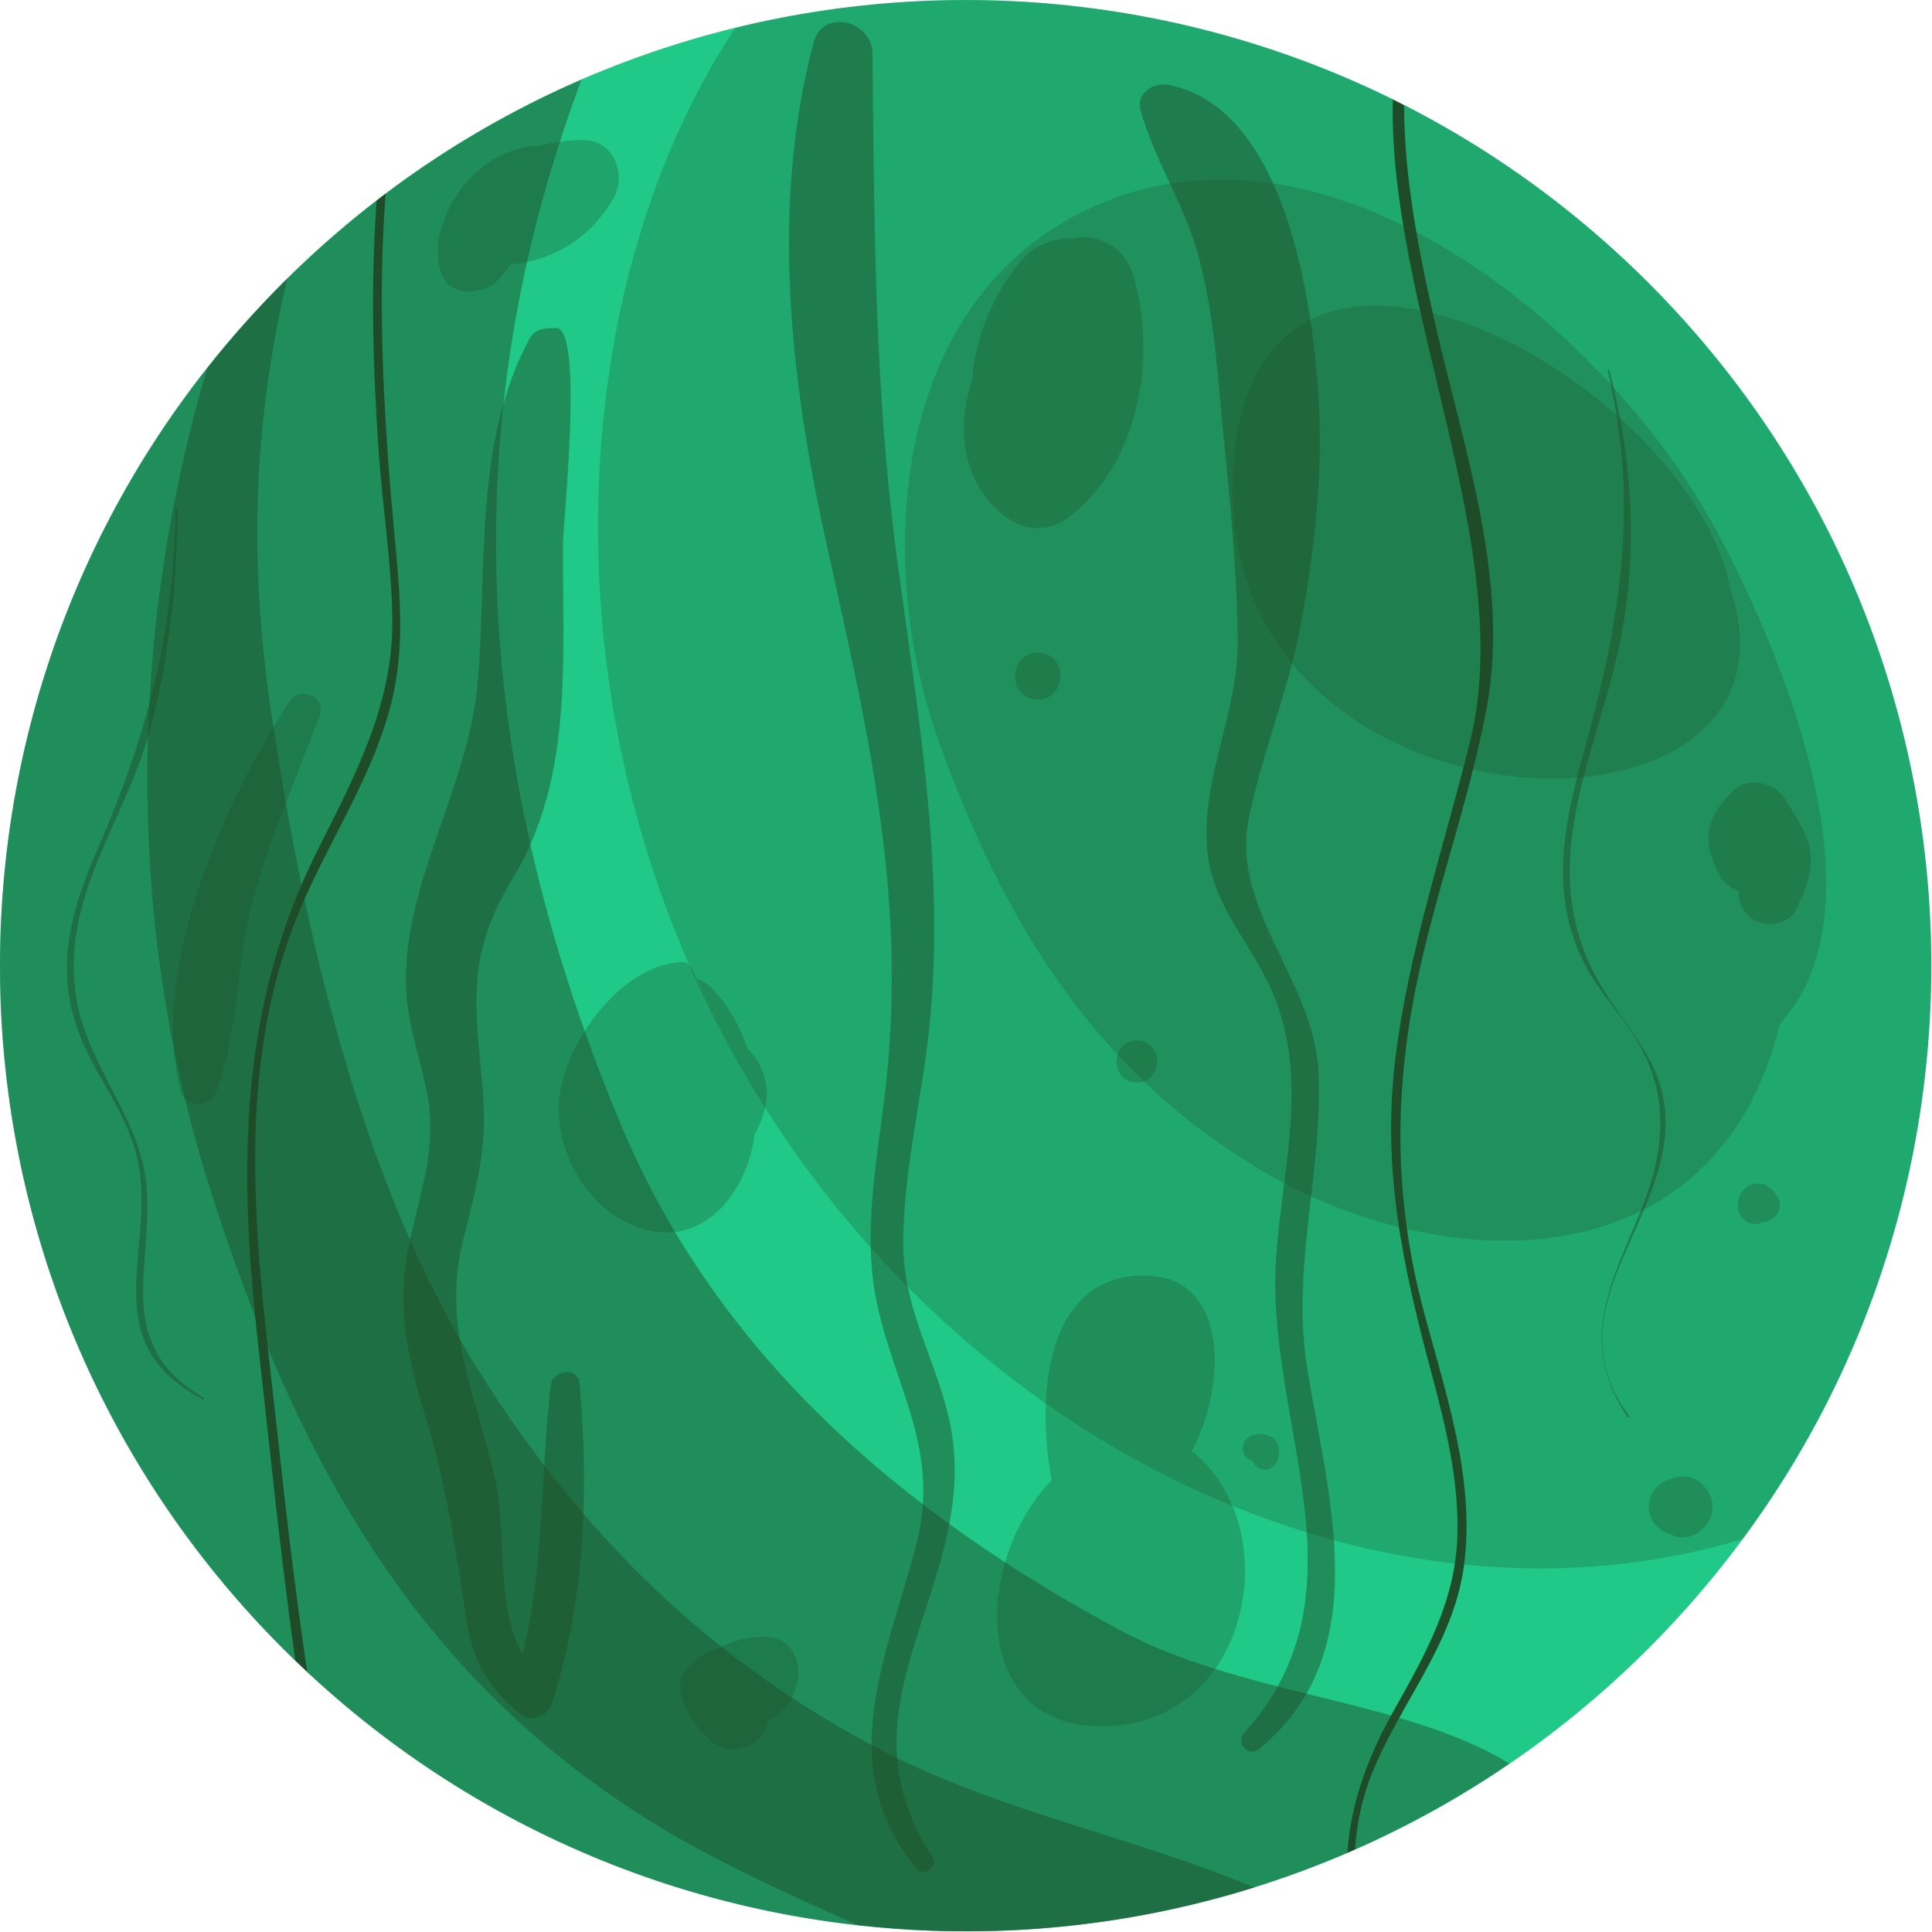 <svg width="949" height="949" viewBox="0 0 949 949" fill="none" xmlns="http://www.w3.org/2000/svg">
<g clip-path="url(#clip0)">
<path d="M809.728 809.724C994.961 624.49 994.961 324.167 809.728 138.934C624.494 -46.3 324.171 -46.3 138.938 138.934C-46.296 324.167 -46.296 624.49 138.938 809.723C324.171 994.957 624.494 994.957 809.728 809.724Z" fill="#20C988"/>
<g style="mix-blend-mode:multiply">
<path d="M722.188 363.83C709.328 416.03 691.738 467.26 685.298 520.83C678.788 575.1 689.198 622.47 703.158 674.56C710.088 700.43 716.598 726.99 715.888 753.97C715.028 786.34 700.168 812.61 684.728 840.06C671.488 863.62 663.488 886.14 661.828 910.09C663.098 909.54 664.338 908.93 665.608 908.37C666.287 896.994 668.577 885.772 672.408 875.04C685.958 838.4 713.678 809.04 719.078 769.22C724.908 726.22 709.818 683.75 699.028 642.84C684.958 589.53 684.668 537.98 695.678 484.01C705.038 438.12 721.628 393.82 730.238 347.81C741.818 285.87 719.028 220.3 705.308 160.55C697.308 125.7 689.688 88.03 689.698 51.75C687.848 50.8 686.008 49.84 684.148 48.92C681.798 150.02 745.138 270.62 722.188 363.83Z" fill="#1E4C28"/>
</g>
<g style="mix-blend-mode:multiply">
<path d="M184.998 98.62C181.998 139.62 183.188 180.99 185.998 221.77C187.888 249.41 192.528 277.4 192.708 305.08C192.988 346.63 174.018 381.69 155.928 417.76C116.928 495.52 117.288 575.12 126.758 659.97C132.538 711.73 137.758 763.84 145.058 815.58C146.985 817.447 148.928 819.297 150.888 821.13C145.448 784.39 140.958 747.46 136.958 710.32C127.248 620.32 111.498 527.22 149.658 441.44C163.578 410.16 182.718 380.86 191.658 347.52C198.958 320.24 196.658 293.52 194.048 265.82C188.718 209.21 185.188 152 189.388 95.18C187.878 96.28 186.488 97.47 184.998 98.62Z" fill="#1E4C28"/>
</g>
<g style="mix-blend-mode:screen" opacity="0.47">
<path d="M284.639 679.4C283.879 670.93 271.279 673.08 270.449 680.65C265.549 724.76 267.379 769.49 256.709 812.59C243.389 789.08 249.019 754.46 243.619 728.68C234.979 687.45 216.619 653.05 227.299 610.01C233.589 584.58 239.579 563.65 237.299 537.16C233.499 493.21 228.449 470.25 251.719 431.73C282.069 381.51 276.149 323.25 276.519 266.81C276.579 257.3 286.859 160.81 273.139 161.12L269.789 161.19C266.169 161.27 262.119 162.66 260.259 166.08C232.569 217.08 239.429 279.22 234.649 335.27C229.909 390.62 192.419 441.62 200.569 496.62C202.899 512.36 208.829 527.4 210.719 543.22C213.779 568.89 205.009 589.58 200.399 613.93C195.309 640.81 199.479 664.46 207.499 690.59C218.569 726.62 223.489 756.96 228.739 793.76C231.829 815.21 239.229 828.55 255.689 842.16C260.919 846.48 269.109 842.43 270.999 836.75C287.559 786.8 289.269 731.41 284.639 679.4Z" fill="#1E4C28"/>
</g>
<g style="mix-blend-mode:screen" opacity="0.47">
<path d="M642.021 671.46C634.141 621.63 650.16 575.01 647.55 525.46C645.26 482.06 604.771 446.32 613.261 402.93C619.611 370.45 633.101 339.12 639.131 305.93C645.681 269.93 649.97 232.13 647.69 195.6C644.78 148.84 631.851 53.28 574.141 41.71C566.731 40.22 557.82 45.61 560.28 54.34C567.16 78.77 581.49 99.92 588.37 124.62C596.87 155.12 598.15 186.73 601.37 218.03C604.64 250.27 607.68 282.32 607.96 314.79C608.26 348.58 591.59 379.1 592.65 412.28C593.53 439.9 608.44 455.56 620.86 478.72C644.93 523.55 630.28 569.72 626.86 617.13C620.97 698.13 674.261 781.07 611.271 851.07C606.681 856.17 613.07 863.51 618.53 859.07C676.54 811.44 651.991 734.51 642.021 671.46Z" fill="#1E4C28"/>
</g>
<g style="mix-blend-mode:screen" opacity="0.47">
<path d="M468.271 709.62C464.491 674.22 443.491 647.7 443.641 610.09C443.831 572.96 453.831 535.85 457.061 498.92C463.711 423.01 450.811 350.36 440.751 275.44C429.551 191.91 429.431 110.05 428.561 26.13C428.391 10.24 404.181 3.86 399.661 20.84C378.361 100.84 388.191 186.41 405.771 266.21C425.771 356.75 445.471 438.38 435.231 532.31C431.291 568.52 422.891 605.85 431.181 642.15C440.741 684.01 462.021 713.63 449.911 759.42C435.251 814.85 409.181 867.59 450.121 917.96C453.601 922.25 461.271 917.07 458.121 912.34C409.961 839.2 476.131 783.44 468.271 709.62Z" fill="#1E4C28"/>
</g>
<g style="mix-blend-mode:screen" opacity="0.47">
<path d="M818.031 547.08C816.371 519.68 796.871 503.52 784.421 480.64C752.651 422.21 786.161 368.51 796.761 310.15C804.641 266.72 801.381 224.51 790.581 182.01C790.543 181.907 790.469 181.822 790.373 181.77C790.277 181.718 790.165 181.703 790.058 181.727C789.952 181.752 789.858 181.814 789.794 181.903C789.73 181.992 789.701 182.101 789.711 182.21C805.371 248.14 796.021 304.56 778.121 368.81C768.461 403.47 761.041 437.39 777.251 471.34C784.891 487.34 798.051 499.58 806.311 515.08C821.021 542.68 816.381 570.15 804.651 597.91C789.171 634.58 776.201 660.35 799.311 695.99C799.344 696.049 799.389 696.1 799.443 696.141C799.497 696.181 799.558 696.21 799.624 696.225C799.69 696.24 799.758 696.241 799.824 696.228C799.89 696.215 799.953 696.188 800.008 696.15C800.063 696.111 800.109 696.061 800.144 696.003C800.178 695.945 800.2 695.88 800.208 695.813C800.216 695.747 800.209 695.679 800.189 695.614C800.169 695.55 800.136 695.491 800.091 695.44C761.311 642.01 821.281 600.48 818.031 547.08Z" fill="#1E4C28"/>
</g>
<g style="mix-blend-mode:screen" opacity="0.47">
<path d="M100.118 686.7C56.288 661.09 74.428 624.62 72.208 585.23C70.208 550.46 43.768 525.23 37.738 491.64C28.628 440.9 62.278 403.33 74.328 356.27C83.168 321.71 87.048 285.6 87.158 250.01C87.158 249.43 86.258 249.39 86.258 250.01C85.738 309.7 72.068 361.81 48.318 416.13C35.408 445.62 26.928 473.96 38.018 505.43C45.278 526.05 59.858 542.85 66.078 563.96C73.018 587.52 67.448 607.69 66.888 631.43C66.248 658.74 75.398 674.03 99.628 687.43C100.128 687.73 100.618 686.99 100.118 686.7Z" fill="#1E4C28"/>
</g>
<g style="mix-blend-mode:screen" opacity="0.3">
<path d="M556.939 135.97C552.939 121.72 539.709 114.02 526.149 117.15C517.149 116.65 507.419 121.02 501.419 128.15C488.389 143.69 478.989 165.31 477.489 186.62C470.009 209.36 472.049 234.62 491.079 251.56C501.589 260.92 514.869 262.41 526.249 253.2C559.789 226.07 568.099 175.96 556.939 135.97Z" fill="#1E4C28"/>
</g>
<g style="mix-blend-mode:screen" opacity="0.3">
<path d="M510.291 320.62C495.471 319.93 494.371 342.96 509.211 343.62C524.051 344.28 525.131 321.27 510.291 320.62Z" fill="#1E4C28"/>
</g>
<g style="mix-blend-mode:screen" opacity="0.3">
<path d="M585.489 712.83C603.139 678.95 604.059 622.78 557.289 626.73C512.999 630.46 509.199 687.28 516.579 727.09C477.289 767.68 476.019 853.77 547.999 847.68C615.539 841.97 631.179 749.21 585.489 712.83Z" fill="#1E4C28"/>
</g>
<g style="mix-blend-mode:screen" opacity="0.3">
<path d="M627.68 709.69C625.68 704.69 620.03 703.55 615.34 704.92C609.5 706.63 608.34 715.36 614.76 717.33C614.86 717.33 614.82 717.33 614.88 717.33L615.23 717.68C615.5 718.14 615.8 718.6 615.95 718.81C616.586 719.655 617.352 720.395 618.22 721C619.065 721.556 620.043 721.875 621.053 721.922C622.063 721.97 623.067 721.744 623.96 721.27C628.1 719.09 629.33 713.93 627.68 709.69Z" fill="#1E4C28"/>
</g>
<g style="mix-blend-mode:screen" opacity="0.3">
<path d="M373.208 523.15C371.685 520.157 369.655 517.451 367.208 515.15C363.793 504.576 358.218 494.827 350.838 486.52C348.432 483.853 345.426 481.796 342.068 480.52C341.369 478.639 340.495 476.828 339.458 475.11C339.053 474.35 338.457 473.707 337.73 473.244C337.003 472.782 336.169 472.515 335.308 472.47C307.218 473.76 282.308 505.92 275.848 532.61C268.728 562.02 288.958 598.34 319.538 604.61C345.538 609.98 363.848 587.88 369.298 564.83C369.878 562.38 370.238 559.9 370.618 557.42C376.488 546.86 379.198 535.12 373.208 523.15Z" fill="#1E4C28"/>
</g>
<g style="mix-blend-mode:screen" opacity="0.3">
<path d="M376.78 804.06C370.183 803.76 363.6 804.904 357.49 807.41C355.84 808.06 354.25 808.79 352.66 809.55C351.71 810 350.77 810.48 349.8 810.91C348.83 811.34 345.04 812.77 348.8 811.44C340.21 814.44 331.32 823.23 334.86 833.53C338.02 842.68 342.86 850.8 350.96 856.45C356.7 860.45 364.91 859.86 370.44 855.99C372.267 854.718 373.814 853.087 374.987 851.195C376.16 849.303 376.934 847.192 377.26 844.99C385.26 842.15 389.95 834.07 391.78 825.75C394.01 815.45 388.38 804.55 376.78 804.06Z" fill="#1E4C28"/>
</g>
<g style="mix-blend-mode:screen" opacity="0.3">
<path d="M286.75 68.81C279.607 68.787 272.491 69.668 265.57 71.43C244.57 72.29 226.57 86.56 218.63 106.94C218.483 107.423 218.362 107.914 218.27 108.41C214.64 116.67 213.59 125.72 217.07 134.82C221.19 145.56 235.07 144.82 242.52 139.31C245.91 136.81 248.31 133.46 250.52 129.92C271.46 128.15 289.98 117.15 301.38 97.28C307.96 85.78 301.49 68.83 286.75 68.81Z" fill="#1E4C28"/>
</g>
<g style="mix-blend-mode:screen" opacity="0.3">
<path d="M888.728 415.62C886.798 407.42 881.728 400.79 877.638 393.62C872.508 384.46 858.798 380.69 850.798 388.88C844.798 395.01 839.538 401.98 839.198 410.93C838.938 417.93 841.528 423.57 844.508 429.65C846.484 433.467 849.893 436.344 853.988 437.65C853.738 443.79 856.658 449.73 862.548 452.42C868.858 455.31 878.798 454.02 882.218 446.98C886.978 437.21 891.338 426.78 888.728 415.62Z" fill="#1E4C28"/>
</g>
<g style="mix-blend-mode:screen" opacity="0.3">
<path d="M558.951 511.11C545.671 510.49 544.681 531.11 557.951 531.75C571.221 532.39 572.251 511.73 558.951 511.11Z" fill="#1E4C28"/>
</g>
<g style="mix-blend-mode:screen" opacity="0.3">
<path d="M823.171 725.72L820.221 726.62C807.011 730.62 806.221 747.83 818.981 753.1L821.841 754.27C830.841 758 840.841 749.94 841.251 740.87C841.661 731.8 832.491 722.86 823.171 725.72Z" fill="#1E4C28"/>
</g>
<g style="mix-blend-mode:screen" opacity="0.3">
<path d="M873.31 588.09C870.66 583.82 866.89 580.36 861.4 581.55C856.17 582.69 853.33 587.67 853.71 592.77C854.24 599.99 861.33 603.17 866.34 600.14C867.887 600.141 869.396 599.662 870.66 598.77C873.82 596.48 875.55 591.69 873.31 588.09Z" fill="#1E4C28"/>
</g>
<g style="mix-blend-mode:screen" opacity="0.3">
<path d="M142.33 344.35C110.03 393.35 73.54 475.63 88.54 535.49C90.78 544.43 102.95 544.69 106.14 536.31C117.45 506.55 115.71 472.45 124.38 441.42C132.98 410.6 145.94 381.32 157.07 351.42C160.37 342.53 147.4 336.62 142.33 344.35Z" fill="#1E4C28"/>
</g>
<g style="mix-blend-mode:screen" opacity="0.26">
<path d="M855.949 756.03C911.803 680.593 943.9 590.218 948.139 496.45C960.359 234.78 758.129 12.74 496.489 0.52C450.98 -1.607 405.402 2.832 361.159 13.7C296.789 111.49 280.969 243.09 303.319 360.09C358.049 646.54 630.839 823.62 855.949 756.03Z" fill="#1E4C28"/>
</g>
<g style="mix-blend-mode:multiply" opacity="0.47">
<path d="M741.371 866.33C739.491 865.15 737.621 863.96 735.561 862.83C683.561 834.4 607.941 831.7 550.711 801.03C443.711 743.69 352.501 666.23 304.711 551.81C226.711 364.81 226.821 196.07 285.641 39.1C124.971 108.9 9.251 265.37 0.491 452.21C-11.689 713.89 190.491 935.92 452.211 948.14C554.936 953.089 656.467 924.364 741.371 866.33V866.33Z" fill="#1E4C28"/>
</g>
<g style="mix-blend-mode:multiply" opacity="0.47">
<path d="M452.208 948.14C507.66 950.808 563.149 943.7 616.138 927.14C557.048 902.34 492.368 890.14 434.978 860.71C350.108 817.19 286.038 754.42 235.358 673.71C177.178 580.98 148.988 456.51 133.098 349.12C121.098 267.93 126.098 201.12 141.098 136.86C127.1 150.7 113.975 165.395 101.798 180.86C62.938 312.04 61.778 453.79 103.088 583.62C146.218 719.11 206.808 830.41 334.488 903.51C349.648 912.19 382.248 928.83 421.558 945.61C431.708 946.74 441.888 947.62 452.208 948.14Z" fill="#1E4C28"/>
</g>
<g style="mix-blend-mode:screen" opacity="0.26">
<path d="M874.279 502.95C928.439 443.95 872.979 314.3 840.589 256.09C789.029 163.46 656.909 51.09 540.589 99.99C437.489 143.35 428.949 274.67 461.089 364.05C492.699 451.96 536.949 525.76 619.649 574.94C708.229 627.62 843.059 631.62 874.279 502.95Z" fill="#1E4C28"/>
</g>
<g style="mix-blend-mode:screen" opacity="0.26">
<path d="M849.828 288.84C829.958 185.62 607.488 62.83 605.488 239.16C603.388 417.26 895.878 424.04 849.828 288.84Z" fill="#1E4C28"/>
</g>
</g>
<defs>
<clipPath id="clip0">
<rect width="948.67" height="948.67" fill="white"/>
</clipPath>
</defs>
</svg>
